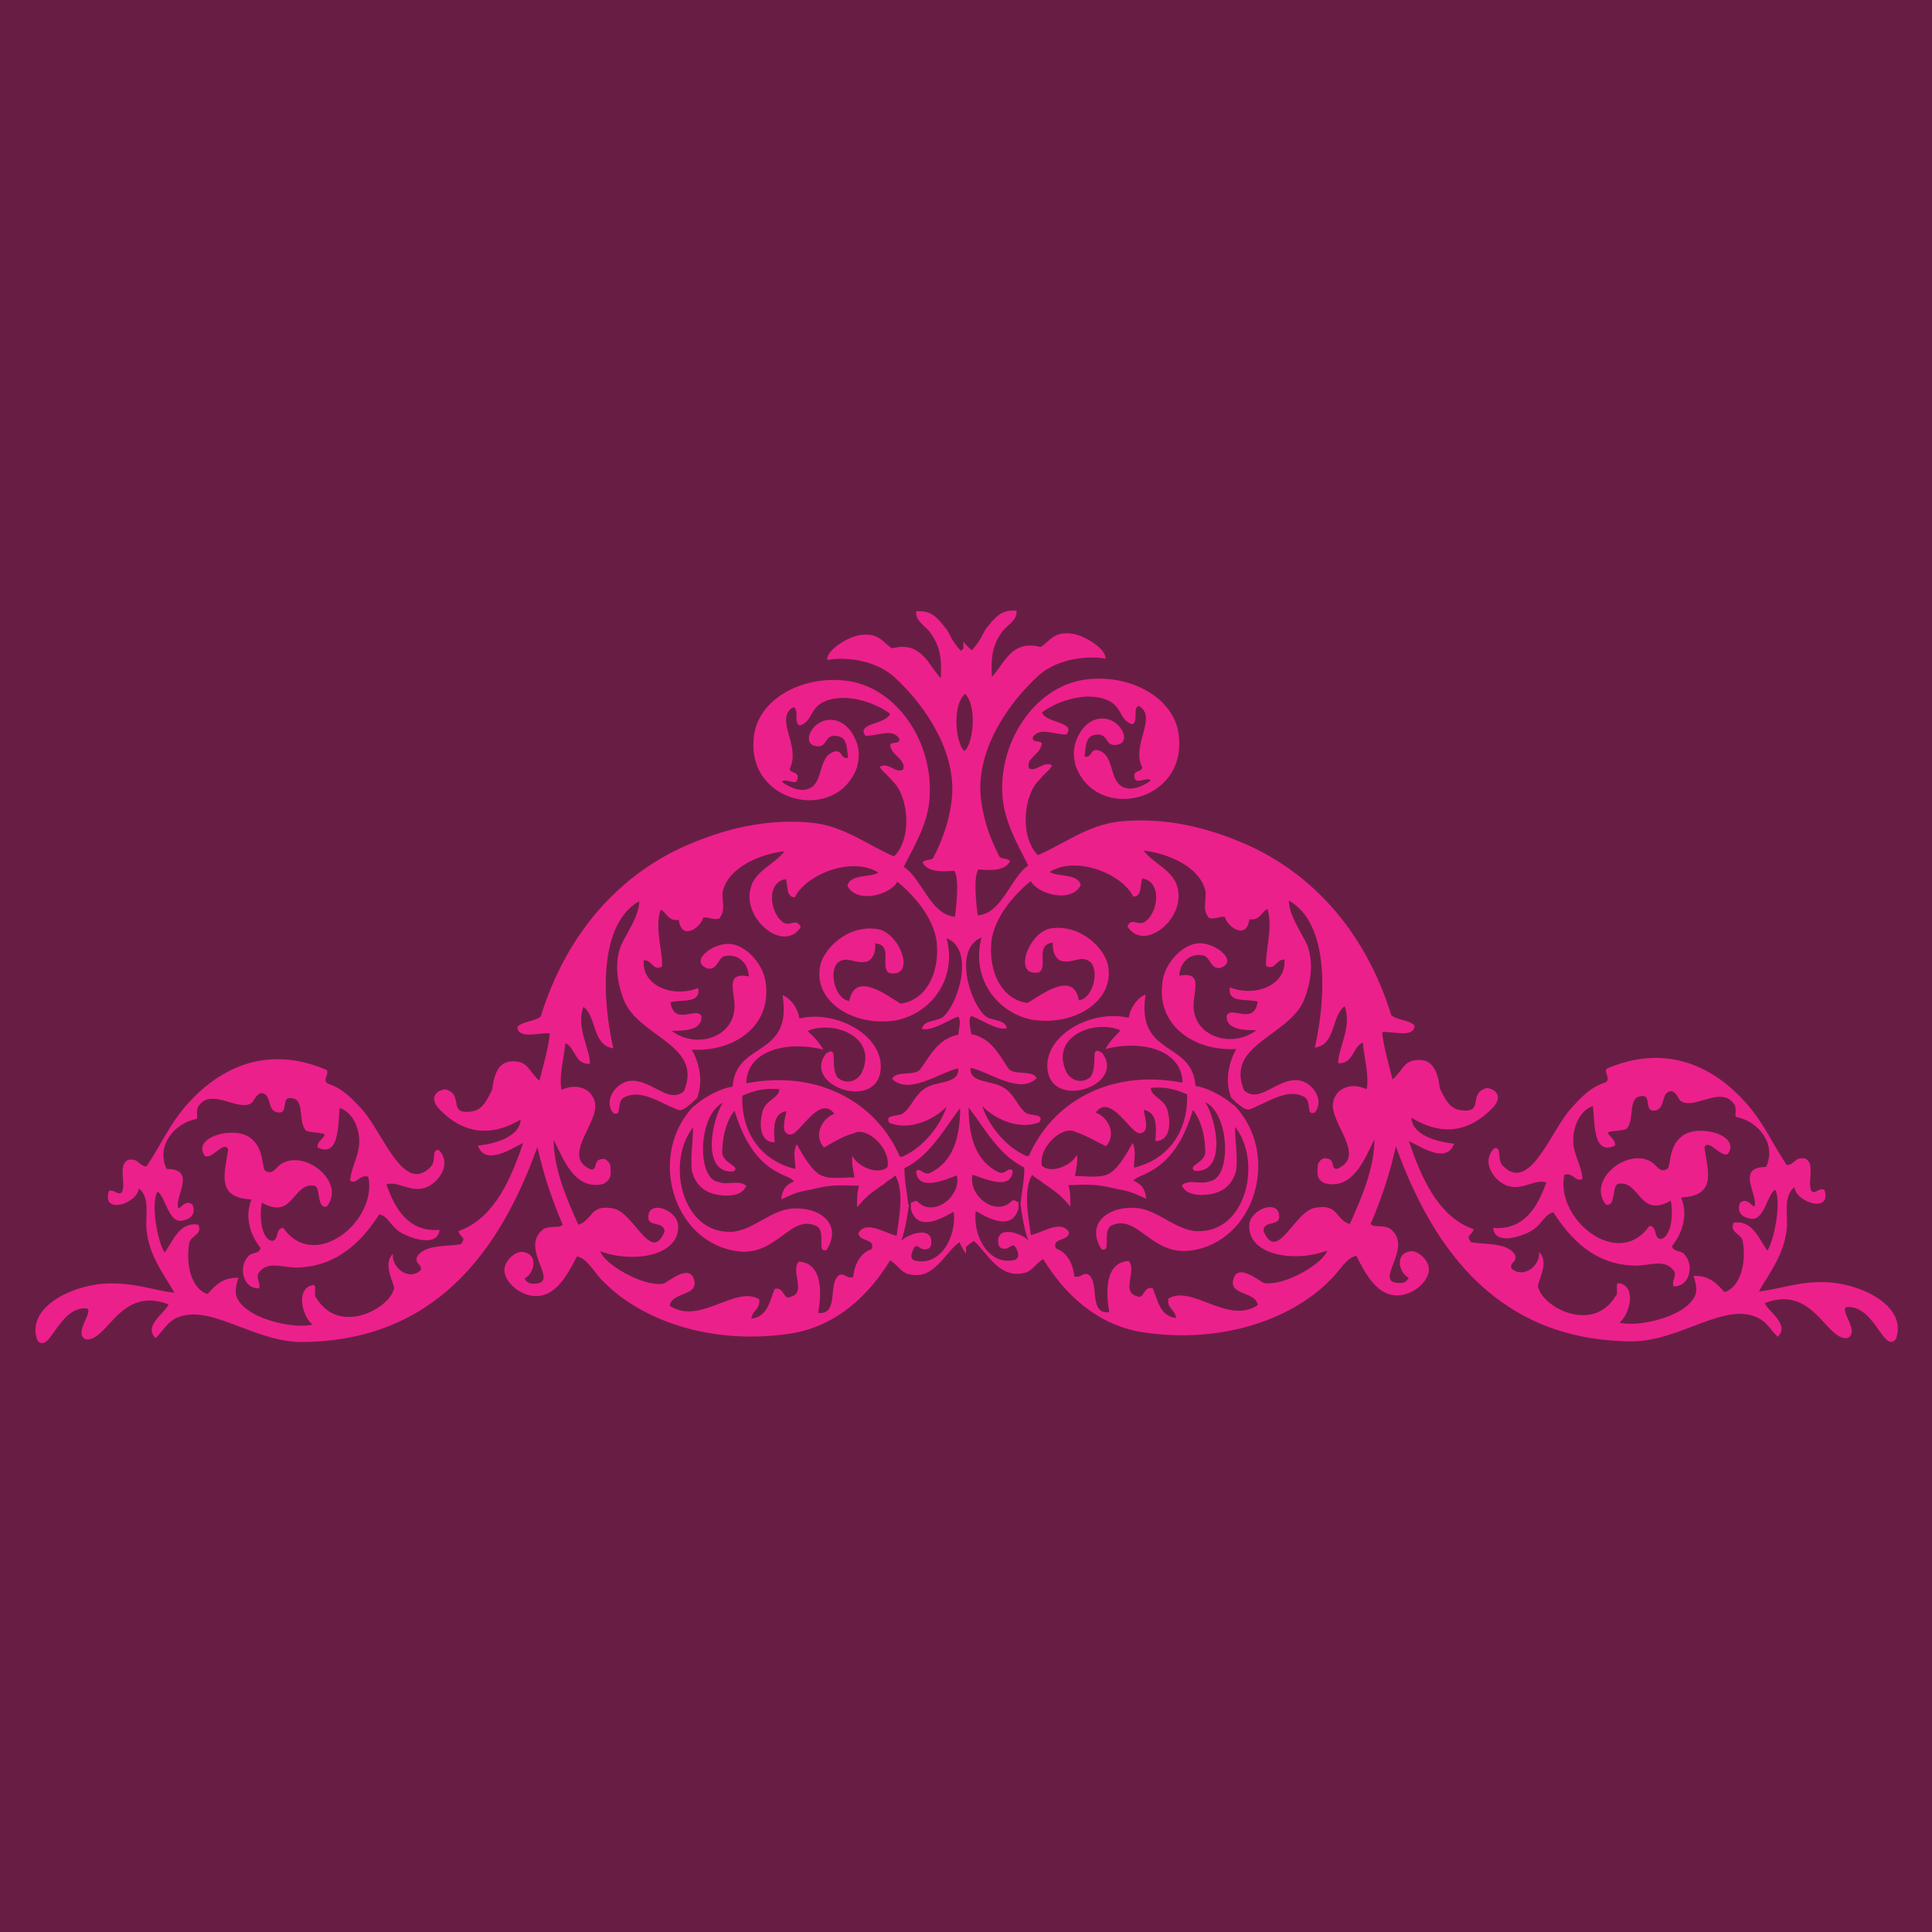 <?xml version="1.0" encoding="utf-8"?>
<!-- Generator: Adobe Illustrator 20.1.0, SVG Export Plug-In . SVG Version: 6.00 Build 0)  -->
<svg version="1.1" id="Layer_1" xmlns="http://www.w3.org/2000/svg" xmlns:xlink="http://www.w3.org/1999/xlink" x="0px" y="0px"
	 viewBox="0 0 298 298" style="enable-background:new 0 0 298 298;" xml:space="preserve">
<style type="text/css">
	.st0{fill:#681E44;}
	.st1{clip-path:url(#SVGID_2_);fill:#EC208B;}
	.st2{clip-path:url(#SVGID_4_);fill:#EC208B;}
</style>
<rect x="0" class="st0" width="298" height="298"/>
<g>
	<g>
		<g>
			<g>
				<g>
					<g>
						<defs>
							<rect id="SVGID_1_" x="1.1" y="86.3" width="147.9" height="126.3"/>
						</defs>
						<clipPath id="SVGID_2_">
							<use xlink:href="#SVGID_1_"  style="overflow:visible;"/>
						</clipPath>
						<path class="st1" d="M279,200.5c4.3-0.4,2.4,8.6,8.2,6.8c-0.7-9-11.1-11.7-19.9-8.6c1.6-3.8,3.1-7.5,3.6-12.7
							c1.2,0.4,0.5,2.4,1.6,3c0.7,0.3,2.8,0.5,3-0.4c0.1-1.2-1.7-0.4-1.8-1.4c-0.5-1.2,0.2-2.4,0-4c-0.2-1.4-2.8-1.3-3.6-2.5
							c-0.6-0.8-0.7-2.4-1.2-3.4c-2.3-5.9-8.8-13.2-17.9-12.5c-3.1,0.3-5.3,1.6-8.2,3c-0.3,1.1,0.6,0.8,0.4,1.8
							c-1.5,1.4-3.7,2.4-5.4,5c-1.6,2.3-2,5.6-4.6,6.1c-2.6,0.5-3.6-1.5-5.8-2.2c-0.3,3.5,2.5,5.9,6.6,5.9c1.6,3.8-1,7.3-4.3,7.5
							c-1.3,0-2-1-3.4-0.4c1.2,3.6,6.7,3.4,8.6,0.4c0.7-1.2,0.3-2.2,1.4-3.2c3.1,2.2,5,5.5,9.1,6.6c2.6,0.2,5.6-0.3,7.7,0
							c1.3,0.3,0.8,2.2,1.6,3c2.9-2-0.7-5.8-3.6-5.6c1.2-1.6,3.2-4.2,3-7.9c1-0.4,1.7,0.5,2.8,0.6c4.5-0.8-12.7-4.8-14.9-2.2
							c-0.6,0.6-2.1,4.1,0.6,4.3c0.4-0.6,0-2.1,0.4-2.8c3.4-2.2,5.5,5.1,9.5,1.6c0,1.9-1.6,5.2-3.6,5c-1-0.7,0-3.5-1.6-3.6
							c-1.2,0.1-0.7,2-1.4,2.8c-4.6,2.8-9-2.6-8.6-7c1,0,0.8,1.1,2.2,0.6c-0.7-2.8-0.8-6,0.4-8.4c1.7,0.6,1.2,3.6,4,3.2
							c0.1-1.6-0.8-2.4-0.2-3.8c4.1,2,3.4-3.1,5.4-4.6c1.4,0.2,0.5,2.4,1.8,2.8c2.1-1.2,3.1-4.6,6.6-3.6c0.6,1.1-0.7,1.8,0,3
							c2.3,0.5,5.7-0.4,7.7,1.4c0,1-2.1,1.1-1.4,2c0,1,1.8,0.1,2.2,0.6c1.2,0.6,1.8,2.8,1.6,4c-4.1,0.2-2.1,4.2-2.8,6.8
							c-1,0.2-1.8-0.6-2.5,0c-0.3,2.2,1.3,2.8,2.2,2.8c2.2-0.2,2-3.4,3.6-3.8c1.4,2.1-0.6,6.5-1.4,8.8c-1.7-2-2.8-4.7-6.1-5
							c0.6,2,2.4,2.9,2.4,5.4c0.1,3-1.5,6-3.8,7c-1.1-1.6-2.6-3.8-5.2-3.2c-0.7,1.4,2.1,1.7,1.2,3.4c-1.5,0-1.3-1-2.5-1
							c-2.3,0-2.9,3.5-5.4,3.6c0.3-2.3,0.1-5.3-3.2-5.2c0,0.8,0,1.7,0,2.5c-1.2,0.3-0.6-1.1-1.4-1.2c-3.3,1.6-6.3-0.5-9.7-0.2
							c0-1.5,1.1-5.4-1.8-5.2c0,2.4-2.1,3.7-4.3,2.8c1-3.2-1.7-4.1-4.6-4.3c-0.3-1.2,1.1-0.6,1-1.6c-1.3-2.1-3.8-2.9-5.4-4.8
							c-2.4-2.9-2.8-7-4.3-10.9c1.8,1.8,3.6,5.9,7.5,4c-1.9-2.4-5.6-3-6.6-6.4c1.5-0.4,1.7,1,3,1.4c3.1,1,7.1-0.5,8.6-3
							c0.4-0.6,1.7-4-0.6-4.3c0.1,2.8-2.2,4-4.3,3.8c-5-0.4-4.5-11-10-6.4c-1.1-0.8-0.5-3.3-1-4.8c0.3-0.8,3,0.4,3.6-0.6
							c0.3-1.5-1.9-1.7-2.8-2.8c-1.7-2.2-1.9-5.7-3.2-8.4c-4.7-9.4-15.4-21.2-26.5-22.5c-9.7-1.1-17.2,1.7-21.9,6.6
							c-4.2-2.8-1.9-10.2,0.6-12.9c-0.6-0.4-2-0.1-2.2-1c0.2-1.3,1.5-1.4,1.8-2.5c0-0.8-1.1-0.7-1.2-1.6c0.4-1.7,3-1.1,4-2
							c0-1.5-1.7-1.2-2-2.2c1.4-3.7,7.7-4.1,11.1-2c1.1,0.6,1.7,2.3,3.2,2c0.6-0.8-0.6-1.9-0.6-3.2c4.5,1.1-1.2,8.4,1.8,11.3
							c-0.2,1-1.5-0.3-1.8,0.6c-0.4,1.5,1.6,0.5,2,1.2c-0.6,1.2-3.6,1.8-4.8,1.4c-2.8-1-1-4.5-2.8-6.4c-1.5-0.3-1.8,0.5-3,0.6
							c-0.6-2.3,2-4.2,4.3-3.6c1,0.5-0.1,2.1,1.6,3c2.8,0.6,3.2-2.1,2.2-3.6c-2.8-4.3-10.6,0-10,5.2c0.2,1.7,0.2,2.8,2,4.6
							c7,5.5,18.2-0.6,14.9-10.2c-1.8-5.4-8.9-7.9-15.2-6.6c-5.3,1.2-8.8,5.8-11.1,10.4c-1.7,6.7-0.4,14.5,3,18.3
							c-1.2,2.2-2.4,3.8-4.2,6c-1.1,0.6-1.7,0.8-2.9,1c-0.6-1.6-0.7-5.1-0.5-6.8c2.3,0,3.3,0.3,4.7-1.2c-0.3-0.6-1.2-0.7-1.8-1.2
							c-5.4-13.7,1.7-29.8,14.5-30.4c0.1-3.5-6.4-3.5-7.5-1.2c-1.2-0.4-2.8-1-4.6-0.4c-1.9,1-2,3.7-3.2,5.4c-0.5-2.8,0.4-6.4,2-8.6
							c0.7-1,2.2-1.2,1.8-2.8c-2.6-0.7-5.2,4.1-7.3,5.8c-1.5-1.7-1.6-2.4-2.1-3.2c-1.6-2-2.4-3.1-4.8-2.9c-0.1,1.7,1.7,2.3,2.4,3.6
							c1.3,1.9,1.6,3.8,1.4,6.7c-1.9-2-3-5.8-7.5-4.6c-1.4-0.8-2-2.6-5.2-2c-1.9,0.4-5,2.4-4.8,3.8c2.5-0.5,7.2-0.1,10.2,2.5
							c4.1,3.7,9.1,10.3,9.1,17.5c-0.1,3.8-1.4,7.6-3,10.6c-0.4,0.3-1.3,0.2-1.6,0.6c0.7,1.5,2.9,1.5,4.9,1.3
							c0.8,1.3,0.3,5.4,0.1,7.1c-3.8-0.3-5.1-5.9-7.9-7.7c1.7-3.4,3.9-6.9,4-11.1c0.4-8.3-5-16.2-12.2-17.5
							c-7.1-1.2-14.2,2.6-14.9,8.4c-1.4,10.5,12.8,13.6,15.9,4.8c0.3-1.4,0.4-2.2,0-3.6c-0.5-1.5-1.6-3.2-3.4-3.6
							c-3.4-0.7-5.5,3.8-2.8,4c1.6,0.2,1.2-1.7,2.8-1.6c1.5,0.1,1.8,0.8,2,3.4c-1.2,0.2-0.8-1.2-2-1c-2.9,0.7-1.5,5.4-4.6,5.9
							c-1.1,0.2-2.5-0.4-3.6-1.2c0.5-0.7,2.2,0.7,2.4-0.4c0.3-1.3-1-0.8-1.2-1.6c1.8-3.5-2.4-7.7,0.5-9.5c1.1,0.1,0,2.6,1.1,2.8
							c1.8-0.6,1.5-2.3,3.2-3.4c3.2-1.9,8.2-0.3,10.7,1.6c-0.7,1.7-5.3,1.4-3.8,3.4c2,0,4.1-1.2,5.2,0.4c0.2,1-1.2,0.4-1.4,1
							c0.2,1.7,2.5,2.2,2,3.8c-1.1,0.7-2.4-1.3-3.6-0.4c0.5,0.8,1.1,1.1,2,2.2c2.5,2.4,3,8.9,0.2,11.6c-4-1.7-7.7-4.7-12.7-5.2
							c-7.3-0.7-13.7,1.1-19.1,3.4c-11.3,4.9-19,14.5-22.7,26.5c-1,0.8-2.8,0.7-3.6,1.6c0.1,2,3.5,0.8,5,1c-0.1,1.9-1.2,5.7-1.6,7.3
							c-1.4-1.2-1.6-2.5-3.1-2.9c-3-0.6-3.8,1.4-4.2,4.3c-1.2,2.5-1.9,3.4-4,3.4c-2.6,0-0.4-2.8-3.3-3.5c-2.2,0.5-1.8,2-1,2.9
							c4.3,4.6,8.8,4.1,12.7,1.8c-0.1,2.5-3.6,3.7-6.6,4c1.2,3.3,5.4,0.3,7-0.4c-1.8,5.2-4.3,11.6-10,13.6c0.3,1.1,1.3,0.8,0.4,2
							c-2.1,0.4-5.7,0-6.8,2c-0.3,1.2,0.8,1,0.6,2c-1.7,1.7-4.5-0.2-4.3-2.5c-1.4,1.4-0.3,3.5,0.2,5.2c-0.5,3.2-8.5,7.5-12,1.6
							c-0.5-0.2,0.1-1.8-0.4-2c-3,0.4-1.7,5-0.2,6.1c-2.9,0.8-10.9-1-11.8-4.6c-0.1-0.6,0-1.6,0.4-2.6c-2.5-0.1-3.6,1.2-4.8,2.5
							c-2.5-0.8-3.4-4.6-2.8-7.9c0.2-1.1,2.1-1.3,1.4-2.8c-2.9-0.5-3.9,2.5-5.2,4.3c-1.1-1.6-2.2-7.7-1.1-9.4
							c1.2,0.7,1.6,4.6,3.6,4.5c1-0.1,2.5-0.7,1.8-2.5c-1.1-0.8-1.6,0.4-2.2,0.6c-0.7-1.7,3-6.1-1.8-6.1c-1.7-3.5,1.2-7.1,4.6-7.7
							c0.3-0.3-0.1-0.7,0.2-1.8c1.8-3,5.4,0.1,7.7-0.4c1.2-0.3,0.8-1.2,2-1.8c1.9,0,0.8,2.9,2.8,3c1.3,0.1,0.6-1.8,1.4-2.2
							c2.9-0.4,1.4,3.5,2.8,5c0.6,0.3,1.6,0.2,2.2,0.4c1.8,0.1-0.7,1.1-0.4,2.2c3.4,1.6,3.1-3.6,3.4-6.1c1.8,0.6,2.8,2.6,3,4.6
							c0.2,2.5-1.2,4.3-1.4,6.6c1,0.7,1.4-1,2.8-0.6c1.5,6.8-8.3,14.8-13.1,7.9c-1.3,0-0.6,2-1.8,2c-1.7-0.4-1.9-4.1-1.5-5.9
							c4.9,2.8,4.7-3.2,8.1-2.6c1,0.2,0.3,3.6,1.9,3.2c2.9-3.6-2.9-8.5-6.6-6.8c-1.3,0.5-1.6,2.2-3,1.2c-0.4-1-0.2-3.5-2.2-5
							c-2.5-1.9-9.1-0.1-7,2.8c1.1,0.6,3-2.5,3.6-1c-0.5,3.5-2,7.5,3.6,7.7c-1.2,2.9,0,5.8,1.4,7.5c-0.2,1-1.6,0.6-2,1.4
							c-1.5,1.7-0.6,5,1.8,4.8c0.1-1-0.4-1.3-0.2-2.2c1.4-2.3,4.1-0.8,6.4-1c5.9-0.3,9.6-4,12.3-8.2c1.4,0.3,1.6,1.7,3.3,2.8
							c1.7,1,5.7,2.3,6-0.4c-4.8,0.4-6.9-3.3-8.2-7c1.6-0.6,3.5,1.1,5.6,0.6c1.9-0.3,4.8-3.5,2.5-5.9c-1.2-0.2-0.4,1.6-1.2,2.5
							c-4.2,4.6-7.5-5.3-10.6-8.7c-1.7-1.9-3.1-3.3-5.2-4c-1.2-0.4,0.3-1.8-0.4-2.2c-8.7-3.7-16-0.7-21.3,5.2
							c-2.9,3.2-4.2,6.5-6.4,9.7c-1.2,0-1.2-1.3-2.8-1c-1.7,0.7-0.3,3.6-1,5c-0.6,0.6-1.1-0.5-2-0.2c-1.2,3.8,4.5,1.9,4.6-0.4
							c1.8,1.4,1,4.2,1.2,6.4c0.4,4.1,2.8,7,4.3,9.7c-3-0.3-6.4-1.7-10.9-1.4c-5.4,0.4-12.1,3.9-10.2,8.8c1.9,2.1,3.2-5.2,7.5-5
							c1.4,0.3-2.2,4,0,4.8c3.3,0.3,5.2-8.3,12.7-5.4c-0.7,1.5-3.9,3.3-2,5.2c1.2-1.2,1.6-2.1,2.8-2.9c5.2-2.9,12.2,3.6,19.9,3.5
							c20.2-0.2,30.3-13.7,36.2-30.1c0.8,3.9,2.4,8.6,3.9,12c-0.5,0.6-2,0.1-3,0.7c-3.9,3,3,8.5-1.6,8.4c-0.7,0-1-0.3-1.3-0.8
							c1.6-0.8,2.2-3.8-0.3-4.1c-1.2-0.1-2.8,1.4-2.8,2.8c0,1.9,2.6,4.2,5.2,4c3.1-0.2,4.8-3.9,6-6.1c1.5,0.3,2.5,2.2,3.7,3.5
							c5.7,6.1,16.6,10.3,29.2,8.4c7.1-1.1,12.1-5.9,15.4-11.3c1.5,1,1.7,2,3.2,2.2c3.7,0.7,5.2-3.4,7.5-5c1.4,3.6,7.1,7.8,10.7,3.4
							c3.7,5.1,7.8,9.5,15.2,10.6c15,2.2,25.1-5.4,31.5-13.1c1.5,0.8,0.6,2.6,1.4,4c1.9,4,10.8,5.3,9.3-1.6c-1.3-1.4-3.9-1-4.6,0.6
							c0.2,1.3,1.6,1.4,2.5,2c-0.3,1-1.8,0.3-2.5,0.2c-0.7-2.1,0-3.6,0-6.4c-0.6-1.4-2.3-1.8-3.6-2.5c1.6-3.1,3-6.5,3.6-10.4
							c3.2,10.1,6.8,18.7,14.5,23.7c7.2,4.8,20.8,6.5,31.3,3c1.9-0.6,3.8-2,5.6-2.2c3.7-0.5,4.1,2.1,6.6,2.2c0.4-2.3-1.6-2.2-1.6-4
							c2.4-1.2,6.1-0.3,8.2,2c1.1,1.2,1,3,2.8,2.8C282.7,205.6,279.7,201.9,279,200.5 M210.4,177.4c0.2,3.8-1.3,7.7-3.2,10.2
							c-2.3-3.1-5.3,0.1-6.4,2.2c-1.8,0-3.5,0-3.6-1.6c0.6-0.5,2.4,0.2,2.4-1c-0.2-4.6-4.8-2-4,1.6c0.6,3.2,5.1,3.5,8.4,3.2
							c-1.6,4-7.8,5.3-12.2,4.6c-0.8,1.4,1.1,1.6,0.7,3.2c-2.5,0.6-4.2-1.3-6.6-1.6c-0.7,1.2,0.4,2.1,0.2,3.4c-2.8,0.2-3.4-3-6.1-2
							c0,1.3,0.8,2,0.2,3.2c-2.5-0.8-2.6-5.3-1.4-7.5c-3-1.2-3.4,2-4.8,3.2c-1.7-0.5-2.9-1.1-4-0.4c-1.9-0.8-2.4-3.2-5.4-3
							c-0.8,0,0,1.7-1,1.6c-1.8-2.9,1.3-4.2,1.8-6.1c-2.2-0.8-3.3,1.2-5.4,1.2c-0.4-3.8-0.6-9.2,1.8-10.9c1.3,1.3,2,3.1,4.6,3.2
							c0.6,0.7,0.1,2.6,1.6,2.5c1.5-1,0.1-2.6,0-4c4.3-1.4,6.3,1.2,9.1,2.5c1.9-1.4-0.6-3.3-1.4-4.3c4.9-1.6,8.1-5,9.3-10.2
							c1.9,1.3,3.3,5,2.4,7.5c-0.5,1.7-2.5,1.3-2.4,3.2c3.6,2.1,5.7-3.5,4.6-7.7c2.4,1.3,2.6,7.5,0.2,9.3c-1.3,1-2.4,0.2-3.8,1.2
							c0.6,2.5,4.1,1.2,5.4,0.2c1.7-1.3,1.4-3.5,2.4-4.8c1.8,5.4-1.3,11.4-6.4,11.3c-2.8,0-5-3.5-8.8-4c-3.5-0.5-7.1,0-8.2,3
							c-0.5,1.4-0.7,3.7,1.6,3.8c-0.1-1.2,0-2.1,0.2-3c4.3-3.2,7.5,2.6,12.9,2.8c5.6,0.1,11.1-5,11.1-10.9c0-2.3-1.1-5.3-2-7
							c-1.9-3.4-5.7-5.8-9.1-7.5c-0.2-6.7-6.7-7.3-8.6-12.2c0-1,0.6-2.2-0.4-2.5c-2,0.4-2.5,2.4-1.8,4.3c-3.9-0.3-7.5,0.7-9.3,3.4
							c-3,4.2,1.5,9.2,6.1,6.8c1.6-0.8,3.2-4.9,0-4.6c-1.1,0.2-0.5,2.1-1.2,2.8c-1.4,0.5-2.3-0.2-3.2-1c-1.3-4.9,3.9-6.4,7.9-5.9
							c-0.6,1.2-3.9,1.5-2.2,3.4c4.5-2.5,10-0.3,10.6,4.8c-10.5-2.6-19.2,4.5-23.3,11.8c-3.4-1.5-6.8-4-7.4-7.5
							c1.8,1,5.6,3.2,7.9,1.4c-3.1-2.3-4.8-6.1-10-6.4c-0.1-0.5-0.3-1.1-0.2-1.8c2.1,0.2,4.8,2.4,7,3c0.8,0.2,3,0.7,3.2-1
							c-0.3-1.1-2.1-0.4-3-1c-2.8-1.8-3.2-5.8-7.5-6.1c-0.2-0.6-0.4-2.1,0-2.8c1.7,0.6,4.2,2.4,6.1,1.4c0.1-2-2-1.6-3.2-2.5
							c-3.2-2.5-5.2-10.8-0.2-12.2c-1.9,7.4,2.9,13.1,8.8,14.1c6,0.8,11.3-2.6,10.2-8.6c-0.7-3.8-5-6.9-9.3-5.2
							c-2.8,1.1-5.1,7.2-1.2,6.8c2.4-1-0.7-3.1,0.2-4.3c1.2-0.5,1.5,1.8,2.5,1.8c1.4,0.1,2.4-1.7,3.6-1.6c3.3,0.4,3.4,7.9-1,8.6
							c0.2-6.1-4.8-0.4-7.9-0.6c-3.1-0.3-4.8-4.9-4.8-7.2c0-3.5,2.8-9.4,5.4-10.4c0.8,1.1,5,2.4,6.1,0.4c0.2-1.9-3-1-3.2-2.5
							c3-1.7,8.3-1.7,11.3-0.2c1.8,0.8,2.8,3.1,4.6,2.5c0.4-1-1.2-1.8,0-2c2,1.3,3.3,5.7,0.6,7.2c-1,0.2-1.8-0.7-2.4,0
							c0,1.8,2.4,2.1,3.4,2c2.6-0.3,4.6-4.6,4-7.9c-0.7-2.1-3.2-2.5-3.8-4.8c3.1,0,3.7,2.5,6.1,3.2c1.5,1.7,0.7,5.6,2.5,7
							c0.6,0,1.2,0,1.8,0c0.5,0.7,0,2.5,1.2,2.8c1.8-0.2,1.4-2.9,3.8-1.8c0.4-0.6-0.1-2,1-2c2.1,3.2-1.1,7.2-2,9.1
							c0.5,0.8,2.2-0.6,2.2,0.4c-0.1,2.6-4.6,1-5.4,3c0.6,1.9,3.1,1.2,4.8,1c-0.7,2.3-5.8,1.2-5.4,3.8c0.2,1.6,2.6,1.5,4.8,1.2
							c-2.1,3.2-9.4,1.4-9.7-2.2c-0.1-1.3,1-1.9,0.6-3.6c-1.5-2.8-3.5,0.2-4.1,1.8c-1.8-3.9,2.1-7.7,6.1-5.9
							c0.6,1.2,0.1,2.5,1.4,2.8c2.9,0.3,0.6-4.6-1.8-5.2c-1.3-0.3-2,0.2-3.9,0c-8.9,4.8-1.5,17.4,7.9,15.7c-0.7,1.9-1.8,3.5-1.4,6.6
							c1.3,1.6,3,3.1,5.4,3c1.5-0.1,2.6-1.6,4-1c0.1,0.6-0.3,1.9,0.2,2.2c1.7,0.3,1.3-1.6,1.4-3c-1.3-3.5-5.4-1.8-8.6-1.8
							c-2.8-3.6,3.4-6.8,4.8-8.2c2.8-2.8,3.6-7.7,3.8-12.5c1.1,0.5,1.3,1.9,1.4,3c0.5,4.7-2,8.2-1.6,10.4c3-1.1,2.2-6.5,4.6-7.9
							c0.6,2.5,0.8,5.5,0,7.7c-0.6,1.7-2.4,2.2-2.2,3.8c2.6,0.3,2.6-2,4.6-2.5c0.4,1.8,1.5,4.2,1,6.4c-1.3-0.3-1.5-1.1-3-0.6
							c-5.9,1.4,5.4,12.8-1.2,13.8c-0.7-0.8-0.2-3-2.2-2.5c-2,1.8,1,4.2,3,4C208.6,182.9,209.5,179,210.4,177.4z M183.2,169.2
							c0.1,5.1-3.4,8.5-7.7,10c0.1-0.7,0.3-1.3,0.2-2.2c-0.4-0.7-1.9-1.9-2.8-1c-0.3,1.1,1,0.5,0.6,1.6c-1,1.6-2,4.1-4.8,3.2
							c-0.6-0.3,0.6-1.9-0.4-2c-1.6,0.8-4.3,1.9-6.4,1c0.1-3.4,4.2-2.8,5.6-4.8c1,0,1.4,0.4,2.2,0.4c0.4,0.4,0,1.8,0.7,2
							c1,0.1,1.2-0.6,1.4-1.2c0.6-2.1-1.6-3.4-2-4.8c2.9-1.5,4.2,2.1,6.8,2.5c0.8-0.2,0.1-1.9,1.2-1.8c1.4,1.1-0.1,2.9,0.2,3.8
							c1.7-0.1,2.2-1.9,2.2-3c0-2-2-3-2.5-4.3C179.7,168.2,181.8,168.9,183.2,169.2z M159.2,180.4c-0.4,2.5-1.8,7-1,10.9
							c-1.7-1.3-6.5-0.6-4.6,2c1.9,0.4,1.7-1.7,3.4-1c1.3,3.3-2.4,3.6-4.2,2.2c-1.9-1.4-3-5.3-3-7.2c1.8,1,6.5,3.8,6.8-1
							c-3.9,1.3-7.1-1.7-6.8-5.2c1.4,1.6,4.5,3.6,6.8,1.6c0.4-0.8,0.1-2.6,0.2-3.8C157.8,179.4,158.9,179.5,159.2,180.4z
							 M156.2,178.8c-0.4,0.6-0.8,1.3-1,2.2c-4.7,0.4-5.7-5.9-5.4-10.4c1.6,1.2,1.4,3.2,2.5,4.6
							C153.5,176.6,155.5,177.2,156.2,178.8z M149,106.9c2,1.6,1.8,8.3,0,9.1C147.5,115.5,146.6,108.7,149,106.9z M147.8,156.8
							c0.5,0.6,0.1,1.9,0,2.8c-3.1,0.6-4.3,3.2-5.9,5.4c-1,1-3.7,0.1-4.3,1.4c2.6,2.6,7.3-1,10.2-1.6c0.2,2.4-3.2,1.9-5,3
							c-1.7,1-2.2,3-3.6,4c-0.7,0.4-2.9,0.1-2,1.4c3.3,1.3,7.1-0.7,8.8-2.5c-1,3-3.6,6.3-6.8,7.7c-0.1,0-0.3,0-0.4,0
							c-3.5-8.1-12.3-13.5-23.7-11.3c0.1-5.2,6.5-6.6,11.9-5.2c-1.2-2-2-2.3-2.4-2.9c4.1-1.7,10.9,1,8.3,6.5c-1,1.7-2.9,1.6-3.8,0.6
							c-1.1-2,0.3-4.9-1.7-3.6c-3.7,4.9,7.5,8.8,8.4,2.8c0.8-5.5-6.8-9.6-12.5-8.2c-0.2-1.5-1.3-3.1-2.6-3.6c1.6,9.7-7.2,7-7.7,14.1
							c-2,0.3-4.7,1.8-6,3.1c0.1-0.1,0.1-0.2,0.2-0.3c-7.5,7.5-3.5,21.3,6.6,22.6c6.1,0.8,8.2-6,12.3-3.8c1.3,1.1-0.2,4.1,1.4,3.6
							c2.4-3.8-0.7-6.6-5.2-6.4c-3.4,0.2-6.3,3.5-9.5,3.6c-7.7,0.3-10.1-10.8-5.9-16.1c0,2.2-0.4,4.1-0.2,6.6c0.3,1.4,1.2,3,3.2,3.6
							c1.6,0.5,4.6,0.6,5.2-1.2c-1.2-1-2.8,0-4.3-0.6c-3.4-0.5-3.1-10.4,0.7-12.2c-1.7,2.6-3.4,10.9,1.6,10.6
							c1.3-0.8-1.6-1.2-1.7-2.9c0-2.6,0.7-5,1.9-6.5c1.3,4.3,3.3,7.9,7,9.7c0.7,0.4,1.6,0.6,2.2,1.2c-1.1,0.5-1.8,1-2,2.8
							c1.4-0.6,2.1-1.1,4.5-1.5c3.3-0.8,4.1-0.7,7.5-0.6c-0.3,1.1-0.3,1.5-0.3,3.3c1.2-1.4,1.9-2.1,4.2-3.6c0.6-0.6,0.7-0.4,1.7-1.3
							c1.4,2.5,0.6,6.3,0.2,9.3c-1.7-0.3-4.7-2.5-5.9-0.4c0.1,1.4,2.8,0.8,2,2.5c-1.4,0.4-2.6,2-2.8,4.3c-1.1,0.2-1.1-0.5-2-0.4
							c-2.1,1,0,6.3-3.4,5.9c0.5-2.8,0.8-7.7-3-7.9c-1.3,1.4,1.2,4.8-1.2,5.4c-1.2,0.7-1-1.6-2.5-1.2c-0.8,1.9-1.1,4.3-3.6,4.6
							c0.1-1.3,1.4-1.4,1.2-3c-3.7-2.2-9.2,4.1-13.8,1c0.3-2.1,4.3-1.5,3.8-3.8c-0.6-3-4.2,0.3-4.8,0.4c-3.2,0.5-9.2-3.1-9.7-5
							c5.1,1.9,12.3,0.7,12-4c-0.2-2.5-4.7-4-4.6-1.2c0,1.5,2.5,0.5,2.5,2.2c-2.1,5-4.7-3-7.9-3.6c-3.7-0.7-3.1,1.8-5.4,2.5
							c-1.7-3.8-3.8-8.5-3.8-13.1c1.6,3.3,3.4,7.9,7.7,6.8c1.2-0.7,1.2-1.4,1-3c-0.4-0.6-0.7-1-1.4-0.8c-1.2,0.2-0.5,1.6-1.5,1.6
							c-4.7-1.9,1-7,0.6-10.1c-0.2-1.9-2.3-3.5-5.2-2.2c-0.4-2.2,0.4-4.9,0.6-7.2c1.6,0.7,1.4,3.3,3.8,3.2c0-2.4-2.2-5.6-1-8.8
							c2.1,1.6,1.3,5.9,4.6,6.4c-1.8-7.9-2.2-19.2,4-22.7c0,2.2-1.8,4.7-2.8,6.8c-1.2,3-0.4,6.3,0.4,8.4c2.3,5.8,12.3,6.9,9.3,14.1
							c-2.3,2-4.7-1.5-7.9-1.6c-2.3-0.1-4.7,2.9-3,5c1.5,0.6,0.3-1.9,1.8-2.5c2.5-1.2,5.2,0.8,8.2,2c0.8,0.3,2.1-1.1,2.9-1.8
							c1.1-2.8,0.2-5.8-0.8-7.5c6.5,0.4,12.7-3.7,11.3-10.9c-0.5-2.4-2.9-5.2-5.4-5.4c-2.8-0.2-6.4,2.8-3.4,3.8
							c1.5,0.2,1.5-1.6,2.5-1.9c2.1-0.5,3.7,1,3.8,3.1c-3.7-0.7-2.2,2.2-2.2,4.6c0,4.8-5.9,6.7-9.7,3.8c1.7,0,4.7,0,4.6-2.2
							c-0.6-1.7-4.2,1.6-4.8-2.2c1.7-0.5,4.7,0.3,4.3-2.2c-4.1,1.6-8.8-0.5-8.4-4.3c1.3,0,1.4,1.7,2.8,1c0.2-2.2-1.2-5.9-0.2-8.8
							c1,0.5,1.1,1.8,2.8,1.6c0.4,3.2,3.3,1.3,3.8-0.4c1,0,1.4,0.4,2.4,0.2c1.2-1.3,0.3-2.9,0.6-4.3c1-3.8,6-5.7,9.5-6.1
							c-1.5,2-4.5,3-5.2,5.6c-1.4,4.8,5.1,10.2,7.7,6.1c-0.6-1.4-1.5-0.2-2.5-0.6c-2.2-1.2-3-6.3,0.2-6.8c0.4,1,0,2.8,1.4,2.8
							c1.7-3.5,8.8-6.4,12.9-3.8c-1.4,0.8-4.3,0.2-4.8,2c1.4,2.9,6.7,1.4,7.7-0.6c2,1.6,5.7,5.3,6.1,9.5c0.4,4.7-1.7,8.8-5.6,9.3
							c-1.9-1.1-7-5.2-7.9-0.4c-2.2-0.3-3.2-4.5-1.8-5.9c1.5-1.2,2.6,0.3,4.6-0.2c0.8-0.4,1.3-1.3,1.2-2.8c2.9,0.3,0.6,3.8,2.2,4.6
							c4.2,0.7,1.6-6.3-1.9-6.8c-4.6-0.7-8.3,3.1-8.8,5.7c-1.1,5.5,5.2,9.4,11.6,8.4c5.4-1,9.6-6.3,7.9-12.7
							c4.5,1.8,1.7,10.4-0.6,12.2c-1,0.7-2.9,0.4-3.2,1.8C143.8,159.1,146.3,157.3,147.8,156.8z M147.6,181.3c0.7,3.3-3.7,6.6-6.1,4
							c-0.5-0.2-0.6,0.2-1,0.2c0,0.2,0,0.5,0,1c1,3.5,4.5,1.6,6.6,0.4c0.5,4-2.2,8.6-6.1,7.5c-0.8-0.4-0.3-1.3,0-2
							c0.7-0.7,0.8,0.7,2.2,0.2c0.2-0.1,0.4-0.4,0.4-0.6c0.5-3-3.4-1.8-4.6-0.6c0.6-1.4,1.1-4.7,1.2-5.6c0,0,0,0-0.1,0
							c-0.2-1.9-0.6-3.6-0.6-5.6c4-2,6-5.9,8.6-9.3c0,4.9-1.3,8.4-4.6,10c-1.1,0.5-1.6-1-2.2-0.2
							C141.6,183.9,145.9,181.9,147.6,181.3z M131.7,174.8c1.9-1.1,5.7,2.2,5.2,5.2c-1.5,1.4-4.8-0.2-5.4-1.7
							c-0.2,0.7,0.1,2.3,0.3,3.3c-2,0-4.1,0.4-5.5-0.5c-1.5-1.1-2.6-3.2-3.4-4.6c-0.6,1-0.3,2.1-0.2,3.8c-5.2-1.2-8.4-5.5-8.2-11.3
							c1.9-0.8,3.3-1.2,5.7-1c0,1.3-1.9,1.6-2.5,3.2c-0.6,1.8-0.7,5,1.8,5c-0.2-2.1-0.3-4.5,1.8-4.8c-0.4,1.8-0.8,3.5,0.6,3.6
							c1.4,0.1,4.5-6.3,6.8-3.2c-1.9,0.7-3.3,3.3-1.6,5.2C128.5,176.2,130.1,175.2,131.7,174.8z"/>
					</g>
				</g>
			</g>
		</g>
	</g>
	<g>
		<g>
			<g>
				<g>
					<g>
						<defs>
							<rect id="SVGID_3_" x="148.6" y="86.3" width="147.9" height="126.3"/>
						</defs>
						<clipPath id="SVGID_4_">
							<use xlink:href="#SVGID_3_"  style="overflow:visible;"/>
						</clipPath>
						<path class="st2" d="M18.8,200.5c-4.3-0.4-2.4,8.6-8.2,6.8c0.7-9,11.1-11.7,19.9-8.6c-1.6-3.8-3.1-7.5-3.6-12.7
							c-1.2,0.4-0.5,2.4-1.6,3c-0.7,0.3-2.8,0.5-3-0.4c-0.1-1.2,1.7-0.4,1.8-1.4c0.5-1.2-0.2-2.4,0-4c0.2-1.4,2.8-1.3,3.6-2.5
							c0.6-0.8,0.7-2.4,1.2-3.4c2.4-5.9,8.8-13.2,17.9-12.5c3.1,0.2,5.3,1.6,8.2,3c0.3,1.1-0.6,0.8-0.4,1.8c1.5,1.4,3.7,2.4,5.4,5
							c1.6,2.3,2,5.6,4.6,6.1c2.6,0.5,3.6-1.5,5.9-2.2c0.3,3.5-2.5,5.9-6.6,5.9c-1.6,3.8,1,7.3,4.3,7.5c1.3,0,2-1,3.4-0.4
							c-1.2,3.6-6.7,3.4-8.6,0.4c-0.7-1.2-0.3-2.2-1.4-3.2c-3.1,2.2-5,5.5-9.1,6.6c-2.6,0.2-5.6-0.3-7.7,0c-1.3,0.3-0.8,2.2-1.6,3
							c-2.9-2,0.7-5.8,3.6-5.6c-1.2-1.6-3.2-4.2-3-7.9c-1-0.4-1.7,0.5-2.8,0.6c-4.5-0.8,3.8-2.8,4.5-2.8c3-0.8,8.3-2,10.5,0.4
							c0.6,0.6,2.1,4.1-0.6,4.3c-0.4-0.6,0-2.1-0.4-2.8c-3.4-2.2-5.5,5.1-9.5,1.6c0,1.9,1.6,5.2,3.6,5c1-0.7,0-3.5,1.6-3.6
							c1.2,0.1,0.7,2,1.4,2.8c4.6,2.8,9-2.6,8.6-7c-1,0-0.8,1.1-2.2,0.6c0.7-2.8,0.8-6-0.4-8.4c-1.7,0.6-1.2,3.6-4,3.2
							c-0.1-1.6,0.8-2.4,0.2-3.8c-4.1,2-3.4-3.1-5.4-4.6c-1.4,0.2-0.5,2.4-1.8,2.8c-2.1-1.2-3.1-4.6-6.6-3.6c-0.6,1.1,0.7,1.8,0,3
							c-2.3,0.5-5.7-0.4-7.7,1.4c0,1,2.1,1.1,1.4,2c0,1-1.8,0.1-2.2,0.6c-1.2,0.6-1.8,2.8-1.6,4c4.1,0.2,2.1,4.2,2.8,6.8
							c1,0.2,1.8-0.6,2.5,0c0.3,2.2-1.3,2.8-2.2,2.8c-2.2-0.2-2-3.4-3.6-3.8c-1.4,2.1,0.6,6.5,1.4,8.8c1.7-2,2.8-4.7,6.1-5
							c-0.6,2-2.4,2.9-2.4,5.4c-0.1,3,1.5,6,3.8,7c1.1-1.6,2.6-3.8,5.2-3.2c0.7,1.4-2.1,1.7-1.2,3.4c1.5,0,1.3-1,2.5-1
							c2.3,0,2.9,3.5,5.4,3.6c-0.3-2.3-0.1-5.3,3.2-5.2c0,0.8,0,1.7,0,2.5c1.2,0.3,0.6-1.1,1.4-1.2c3.3,1.6,6.3-0.5,9.7-0.2
							c0-1.5-1.1-5.4,1.8-5.2c0,2.4,2.1,3.7,4.3,2.8c-1-3.2,1.7-4.1,4.6-4.3c0.3-1.2-1.1-0.6-1-1.6c1.3-2.1,3.8-2.9,5.4-4.8
							c2.4-2.9,2.8-7,4.3-10.9c-1.8,1.8-3.5,5.9-7.5,4c1.9-2.4,5.6-3,6.6-6.4c-1.5-0.4-1.7,1-3,1.4c-3.1,1-7.1-0.5-8.6-3
							c-0.4-0.6-1.7-4,0.6-4.3c-0.1,2.8,2.2,4,4.3,3.8c5-0.4,4.5-11,10-6.4c1.1-0.8,0.5-3.3,1-4.8c-0.3-0.8-3,0.4-3.6-0.6
							c-0.3-1.5,1.9-1.7,2.8-2.8c1.7-2.2,1.9-5.7,3.2-8.4c4.7-9.4,15.4-21.2,26.5-22.5c9.7-1.1,17.2,1.7,21.9,6.6
							c4.2-2.8,1.9-10.2-0.6-12.9c0.6-0.4,2-0.1,2.2-1c-0.2-1.3-1.5-1.4-1.8-2.5c0-0.8,1.2-0.7,1.2-1.6c-0.4-1.7-3-1.1-4-2
							c0-1.5,1.7-1.2,2-2.2c-1.4-3.7-7.7-4.1-11.1-2c-1.1,0.6-1.7,2.3-3.2,2c-0.6-0.8,0.7-1.9,0.7-3.2c-4.5,1.1,1.2,8.4-1.8,11.3
							c0.2,1,1.5-0.3,1.8,0.6c0.4,1.5-1.6,0.5-2,1.2c0.6,1.2,3.6,1.8,4.8,1.4c2.8-1,1-4.5,2.8-6.4c1.5-0.3,1.8,0.5,3,0.6
							c0.6-2.3-2-4.2-4.3-3.6c-1,0.5,0.2,2.1-1.6,3c-2.8,0.6-3.2-2.1-2.2-3.6c2.8-4.3,10.6,0,10,5.2c-0.2,1.6-0.2,2.8-2,4.6
							c-7,5.5-18.2-0.6-14.9-10.2c1.8-5.4,8.9-7.9,15.2-6.6c5.3,1.2,8.8,5.8,11.1,10.4c1.7,6.7,0.3,14.5-3,18.3
							c1.2,2.2,2.4,3.8,4.2,6c1.1,0.6,1.7,0.8,2.9,1c0.6-1.6,0.7-5.1,0.5-6.8c-2.3,0-3.3,0.3-4.7-1.2c0.3-0.6,1.2-0.7,1.8-1.2
							c5.4-13.7-1.7-29.8-14.5-30.3c-0.1-3.5,6.4-3.5,7.5-1.2c1.2-0.4,2.8-1,4.6-0.4c1.9,1,2,3.7,3.2,5.4c0.5-2.8-0.4-6.4-2-8.6
							c-0.7-1-2.2-1.2-1.8-2.8c2.6-0.7,5.2,4.1,7.3,5.8c1.5-1.7,1.6-2.4,2.1-3.2c1.6-2,2.4-3.1,4.8-2.9c0.1,1.7-1.7,2.3-2.4,3.5
							c-1.3,1.9-1.6,3.8-1.4,6.7c1.9-2,3-5.8,7.5-4.6c1.4-0.8,2-2.6,5.2-2c1.9,0.4,5,2.4,4.8,3.8c-2.5-0.5-7.2-0.1-10.2,2.5
							c-4.1,3.7-9.1,10.3-9.1,17.5c0.1,3.8,1.4,7.6,3,10.6c0.4,0.3,1.3,0.2,1.6,0.6c-0.7,1.5-2.9,1.5-4.9,1.3
							c-0.8,1.3-0.3,5.4-0.1,7.1c3.8-0.3,5.1-5.9,7.8-7.7c-1.7-3.4-3.8-6.9-4-11.1c-0.4-8.2,5-16.2,12.3-17.5
							c7.1-1.2,14.2,2.6,14.9,8.4c1.4,10.5-12.7,13.6-15.9,4.8c-0.3-1.4-0.4-2.2,0-3.6c0.5-1.5,1.6-3.2,3.4-3.6
							c3.4-0.7,5.6,3.8,2.8,4c-1.6,0.2-1.2-1.7-2.8-1.6c-1.5,0.1-1.8,0.8-2,3.4c1.2,0.2,0.8-1.2,2-1c2.9,0.7,1.5,5.4,4.6,5.9
							c1.1,0.2,2.5-0.4,3.6-1.2c-0.5-0.7-2.2,0.7-2.5-0.4c-0.3-1.3,1-0.8,1.2-1.6c-1.8-3.5,2.4-7.7-0.5-9.5c-1.1,0.1,0,2.6-1.1,2.8
							c-1.8-0.6-1.5-2.3-3.2-3.4c-3.2-1.9-8.2-0.3-10.7,1.6c0.7,1.7,5.3,1.4,3.8,3.4c-2,0-4.1-1.2-5.2,0.4c-0.1,1,1.2,0.4,1.4,1
							c-0.2,1.7-2.5,2.2-2,3.8c1.1,0.7,2.4-1.3,3.6-0.4c-0.5,0.8-1.1,1.1-2,2.2c-2.5,2.4-3,8.9-0.2,11.6c4-1.7,7.7-4.7,12.7-5.2
							c7.3-0.7,13.7,1.1,19.1,3.4c11.3,4.9,19,14.5,22.7,26.5c1,0.8,2.8,0.7,3.6,1.6c-0.1,2-3.5,0.8-5,1c0.1,1.9,1.2,5.7,1.6,7.3
							c1.4-1.2,1.6-2.5,3.1-2.9c3-0.6,3.8,1.4,4.2,4.3c1.2,2.5,1.9,3.4,4,3.4c2.6,0,0.4-2.8,3.3-3.5c2.2,0.5,1.8,2,1,2.9
							c-4.3,4.6-8.8,4.1-12.7,1.7c0.1,2.5,3.5,3.7,6.6,4c-1.2,3.3-5.4,0.3-7-0.4c1.8,5.2,4.3,11.6,10,13.6c-0.3,1.1-1.3,0.8-0.4,2
							c2.1,0.4,5.7,0,6.8,2c0.3,1.2-0.8,1-0.6,2c1.7,1.7,4.5-0.2,4.3-2.5c1.4,1.4,0.3,3.5-0.2,5.2c0.5,3.3,8.5,7.5,12,1.6
							c0.5-0.2-0.1-1.8,0.4-2c3,0.4,1.7,5,0.2,6.1c2.9,0.8,10.9-1,11.8-4.6c0.1-0.6,0-1.6-0.4-2.6c2.5-0.1,3.6,1.2,4.8,2.5
							c2.5-0.8,3.4-4.6,2.8-7.9c-0.2-1.1-2.1-1.3-1.4-2.8c2.9-0.5,3.9,2.5,5.2,4.3c1.1-1.6,2.2-7.7,1.2-9.4
							c-1.2,0.7-1.6,4.6-3.6,4.5c-1-0.1-2.5-0.7-1.8-2.5c1.1-0.8,1.6,0.4,2.2,0.6c0.7-1.7-3-6.1,1.8-6.1c1.7-3.5-1.2-7.1-4.6-7.7
							c-0.3-0.3,0.1-0.7-0.2-1.8c-1.8-3-5.4,0.1-7.7-0.4c-1.3-0.3-0.8-1.2-2-1.8c-1.9,0-0.8,2.9-2.8,3c-1.3,0.1-0.6-1.8-1.4-2.2
							c-2.9-0.4-1.4,3.5-2.8,5c-0.6,0.3-1.6,0.3-2.2,0.4c-1.8,0.1,0.7,1.1,0.4,2.2c-3.4,1.6-3.1-3.5-3.4-6.1c-1.8,0.6-2.8,2.6-3,4.6
							c-0.3,2.5,1.2,4.3,1.4,6.6c-1,0.7-1.4-1-2.8-0.6c-1.5,6.8,8.3,14.8,13.1,7.9c1.3,0,0.6,2,1.8,2c1.7-0.4,1.9-4.1,1.5-5.9
							c-4.9,2.8-4.7-3.2-8.1-2.6c-1,0.2-0.3,3.6-1.9,3.2c-2.9-3.6,2.9-8.5,6.6-6.8c1.3,0.5,1.6,2.2,3,1.2c0.4-1,0.2-3.5,2.2-5
							c2.5-1.9,9.1-0.1,7,2.8c-1.1,0.6-3-2.5-3.6-1c0.5,3.5,2,7.5-3.6,7.7c1.2,2.9,0,5.8-1.4,7.5c0.2,1,1.6,0.6,2,1.4
							c1.5,1.7,0.6,5-1.8,4.8c-0.2-1,0.4-1.3,0.2-2.2c-1.4-2.3-4.1-0.8-6.4-1c-5.9-0.2-9.6-4-12.3-8.2c-1.4,0.3-1.6,1.7-3.3,2.8
							c-1.7,1-5.7,2.3-6-0.4c4.8,0.4,6.9-3.3,8.2-7c-1.6-0.6-3.5,1.1-5.6,0.6c-1.9-0.3-4.8-3.5-2.4-5.9c1.2-0.2,0.4,1.6,1.2,2.6
							c4.2,4.6,7.5-5.3,10.6-8.7c1.7-1.9,3.1-3.3,5.2-4c1.2-0.4-0.3-1.8,0.4-2.2c8.7-3.7,16-0.7,21.3,5.2c2.9,3.2,4.2,6.5,6.4,9.7
							c1.2,0,1.2-1.3,2.8-1c1.7,0.7,0.3,3.6,1,5c0.6,0.6,1-0.5,2-0.2c1.2,3.8-4.5,1.9-4.6-0.4c-1.8,1.4-1,4.2-1.2,6.4
							c-0.4,4.1-2.8,7-4.3,9.7c3.1-0.3,6.4-1.7,10.9-1.4c5.4,0.4,12.1,3.9,10.2,8.8c-1.9,2.1-3.2-5.2-7.5-5c-1.4,0.3,2.2,4,0,4.8
							c-3.3,0.3-5.2-8.3-12.7-5.4c0.7,1.5,3.9,3.3,2,5.2c-1.2-1.2-1.6-2.1-2.8-2.8c-5.2-2.9-12.2,3.6-19.9,3.5
							c-20.1-0.2-30.3-13.7-36.2-30.1c-0.8,3.9-2.4,8.6-3.9,12c0.5,0.6,2,0.1,3,0.7c3.9,3-3,8.5,1.6,8.4c0.7,0,1-0.3,1.3-0.8
							c-1.6-0.8-2.2-3.8,0.3-4.1c1.2-0.1,2.8,1.4,2.8,2.8c0,1.9-2.6,4.2-5.2,4c-3.1-0.2-4.8-3.8-6-6.1c-1.5,0.3-2.5,2.2-3.7,3.4
							c-5.7,6.1-16.6,10.3-29.2,8.4c-7.1-1.1-12.1-5.9-15.4-11.3c-1.5,1-1.7,2-3.2,2.2c-3.7,0.7-5.5-3.3-7.5-5
							c-3,2-7.1,7.8-10.6,3.4c-3.7,5.1-7.8,9.5-15.2,10.6c-15,2.2-25.1-5.4-31.5-13.1c-1.5,0.8-0.6,2.5-1.4,4
							c-1.9,4-10.8,5.3-9.3-1.6c1.3-1.4,3.9-1,4.6,0.6c-0.2,1.3-1.6,1.4-2.5,2c0.3,1,1.8,0.2,2.5,0.2c0.7-2.1,0-3.6,0-6.4
							c0.6-1.4,2.3-1.8,3.6-2.5c-1.6-3.1-3-6.5-3.6-10.4c-3.2,10.1-6.8,18.7-14.5,23.7c-7.2,4.8-20.8,6.5-31.3,3
							c-1.9-0.6-3.8-2-5.6-2.2c-3.7-0.5-4.1,2.1-6.6,2.2c-0.4-2.3,1.6-2.2,1.6-4c-2.4-1.2-6.1-0.3-8.2,2c-1.1,1.2-1,3-2.8,2.8
							C15.1,205.6,18.1,201.9,18.8,200.5 M87.2,177.4c-0.2,3.8,1.3,7.7,3.2,10.2c2.3-3.1,5.3,0.1,6.4,2.2c1.8,0,3.5,0,3.6-1.6
							c-0.6-0.5-2.4,0.2-2.4-1c0.2-4.6,4.8-2,4,1.6c-0.6,3.2-5.1,3.5-8.4,3.2c1.6,4,7.8,5.3,12.2,4.6c0.8,1.4-1.1,1.6-0.6,3.2
							c2.5,0.6,4.2-1.3,6.6-1.6c0.7,1.2-0.4,2.1-0.2,3.4c2.8,0.2,3.4-3,6.1-2c0,1.3-0.8,2-0.2,3.2c2.5-0.8,2.6-5.3,1.4-7.5
							c3-1.2,3.4,2,4.8,3.2c1.7-0.5,2.9-1.1,4-0.4c1.9-0.8,2.4-3.2,5.4-3c0.8,0,0,1.7,1,1.6c1.8-2.9-1.3-4.2-1.8-6.1
							c2.2-0.8,3.3,1.2,5.4,1.2c0.4-3.8,0.6-9.2-1.8-10.9c-1.3,1.3-2,3.1-4.6,3.2c-0.5,0.7-0.1,2.6-1.6,2.5c-1.5-1-0.1-2.6,0-4
							c-4.3-1.4-6.3,1.2-9.1,2.5c-1.9-1.4,0.6-3.3,1.4-4.3c-4.9-1.6-8.1-5-9.3-10.2c-1.9,1.3-3.3,5-2.4,7.5c0.5,1.7,2.5,1.3,2.4,3.2
							c-3.6,2.1-5.7-3.5-4.6-7.7c-2.4,1.3-2.6,7.5-0.2,9.3c1.3,1,2.4,0.2,3.8,1.2c-0.6,2.5-4.1,1.2-5.4,0.2
							c-1.7-1.3-1.4-3.5-2.4-4.8c-1.8,5.4,1.3,11.4,6.4,11.3c2.8,0,5-3.5,8.8-4c3.5-0.5,7.1,0,8.2,3c0.5,1.4,0.7,3.7-1.6,3.8
							c0.1-1.2,0-2.1-0.2-3c-4.3-3.2-7.5,2.6-12.9,2.8c-5.6,0.1-11.1-5-11.1-10.9c0-2.3,1.1-5.3,2-7c1.9-3.4,5.7-5.8,9.1-7.5
							c0.3-6.7,6.7-7.3,8.6-12.2c0-1-0.6-2.2,0.4-2.5c2,0.4,2.5,2.4,1.8,4.3c3.9-0.3,7.5,0.7,9.3,3.4c3,4.2-1.5,9.2-6.1,6.8
							c-1.6-0.8-3.2-4.9,0-4.6c1.1,0.2,0.5,2.1,1.2,2.8c1.4,0.5,2.3-0.2,3.2-1c1.3-4.9-3.9-6.4-7.9-5.9c0.6,1.2,3.9,1.5,2.2,3.4
							c-4.5-2.5-10-0.3-10.6,4.8c10.5-2.6,19.2,4.5,23.3,11.8c3.4-1.5,6.8-4,7.4-7.5c-1.8,1-5.6,3.2-7.9,1.4c3.1-2.3,4.8-6.1,10-6.4
							c0.1-0.5,0.3-1.1,0.2-1.8c-2.1,0.2-4.8,2.4-7,3c-0.8,0.2-3,0.7-3.2-1c0.3-1.1,2.1-0.4,3-1c2.8-1.8,3.2-5.8,7.5-6.1
							c0.2-0.6,0.4-2.1,0-2.8c-1.7,0.6-4.2,2.4-6.1,1.4c-0.1-2,2-1.6,3.2-2.5c3.2-2.5,5.2-10.8,0.2-12.2c1.9,7.4-2.9,13.1-8.8,14.1
							c-6,0.8-11.3-2.6-10.2-8.6c0.7-3.8,5-6.9,9.3-5.2c2.8,1.1,5.1,7.2,1.2,6.8c-2.4-1,0.6-3.1-0.2-4.3c-1.2-0.5-1.5,1.8-2.5,1.8
							c-1.4,0.1-2.4-1.7-3.6-1.6c-3.3,0.4-3.4,7.9,1,8.6c-0.2-6.1,4.8-0.4,7.9-0.6c3.2-0.3,4.8-4.9,4.8-7.2c0-3.5-2.8-9.4-5.4-10.4
							c-0.8,1.1-5,2.4-6.1,0.4c-0.1-1.9,3-1,3.2-2.5c-3-1.7-8.3-1.7-11.3-0.2c-1.8,0.8-2.8,3.1-4.6,2.5c-0.4-1,1.2-1.8,0-2
							c-2,1.3-3.3,5.7-0.6,7.2c1,0.2,1.8-0.7,2.5,0c0,1.8-2.4,2.1-3.4,2c-2.6-0.3-4.6-4.6-4-7.9c0.7-2.1,3.2-2.5,3.8-4.8
							c-3.1,0-3.7,2.5-6.1,3.2c-1.5,1.7-0.7,5.6-2.5,7c-0.6,0-1.2,0-1.8,0c-0.5,0.7,0,2.5-1.2,2.8c-1.8-0.2-1.4-2.9-3.8-1.8
							c-0.4-0.6,0.1-2-1-2c-2.1,3.2,1.1,7.2,2,9.1c-0.5,0.8-2.2-0.6-2.2,0.4c0.1,2.6,4.6,1,5.4,3c-0.6,1.9-3.1,1.2-4.8,1
							c0.7,2.3,5.8,1.2,5.4,3.8c-0.2,1.6-2.5,1.5-4.8,1.2c2.1,3.2,9.4,1.4,9.7-2.2c0.1-1.3-1-1.9-0.6-3.6c1.5-2.8,3.5,0.3,4.1,1.8
							c1.8-3.9-2.1-7.7-6.1-5.9c-0.6,1.2-0.1,2.5-1.4,2.8c-2.9,0.3-0.6-4.6,1.8-5.2c1.3-0.3,2,0.2,3.8,0c8.9,4.8,1.5,17.4-7.9,15.7
							c0.7,1.9,1.8,3.5,1.4,6.6c-1.3,1.6-3,3.1-5.4,3c-1.5-0.1-2.6-1.6-4-1c-0.1,0.6,0.3,1.9-0.2,2.2c-1.7,0.3-1.3-1.6-1.4-3
							c1.3-3.5,5.4-1.8,8.6-1.8c2.8-3.6-3.4-6.8-4.8-8.2c-2.8-2.8-3.6-7.7-3.8-12.5c-1.1,0.5-1.2,1.9-1.4,3c-0.5,4.7,2,8.2,1.6,10.4
							c-3-1.1-2.2-6.5-4.6-7.9c-0.6,2.5-0.8,5.5,0,7.7c0.6,1.7,2.4,2.2,2.2,3.8c-2.6,0.3-2.6-2-4.6-2.5c-0.4,1.8-1.5,4.2-1,6.4
							c1.2-0.2,1.5-1.1,3-0.6c5.9,1.4-5.4,12.8,1.2,13.8c0.7-0.8,0.2-3,2.2-2.5c2,1.8-1,4.2-3,4C89,182.8,88.1,178.9,87.2,177.4z
							 M114.4,169.2c-0.1,5.1,3.4,8.5,7.7,10c-0.1-0.7-0.3-1.3-0.2-2.2c0.4-0.7,1.9-1.9,2.8-1c0.3,1.1-1,0.5-0.6,1.6
							c1,1.6,2,4.1,4.8,3.2c0.6-0.3-0.6-1.9,0.4-2c1.6,0.8,4.3,1.9,6.4,1c-0.1-3.4-4.2-2.8-5.6-4.8c-1,0-1.4,0.4-2.2,0.4
							c-0.4,0.4,0,1.8-0.6,2c-1,0.1-1.3-0.6-1.4-1.2c-0.6-2.1,1.6-3.4,2-4.8c-2.9-1.5-4.2,2.1-6.8,2.5c-0.8-0.2-0.1-1.9-1.2-1.8
							c-1.4,1.1,0.1,2.9-0.2,3.8c-1.7-0.1-2.2-1.9-2.2-3c0-2,2-3,2.4-4.3C117.9,168.1,115.8,168.8,114.4,169.2z M138.4,180.3
							c0.4,2.5,1.8,7,1,10.9c1.6-1.3,6.5-0.6,4.6,2c-2,0.4-1.7-1.7-3.4-1c-1.3,3.3,2.4,3.6,4.3,2.2c1.9-1.4,3-5.3,3-7.2
							c-1.8,1-6.5,3.8-6.8-1c3.9,1.3,7.1-1.7,6.8-5.2c-1.4,1.6-4.5,3.6-6.8,1.6c-0.4-0.8-0.1-2.6-0.2-3.8
							C139.8,179.3,138.7,179.4,138.4,180.3z M141.4,178.8c0.4,0.6,0.8,1.3,1,2.2c4.7,0.4,5.7-5.9,5.4-10.4
							c-1.6,1.2-1.4,3.2-2.5,4.6C144,176.5,142.1,177.1,141.4,178.8z M148.6,106.8c-2,1.6-1.8,8.3,0,9.1
							C150,115.5,151,108.6,148.6,106.8z M149.8,156.7c-0.5,0.6-0.1,1.9,0,2.8c3.1,0.6,4.3,3.2,5.8,5.4c1,1,3.7,0.1,4.3,1.4
							c-2.6,2.6-7.3-1-10.2-1.6c-0.2,2.4,3.2,1.9,5,3c1.8,1,2.2,3,3.6,4c0.7,0.4,2.9,0.1,2,1.4c-3.3,1.3-7.1-0.7-8.8-2.5
							c1,3,3.6,6.3,6.8,7.7c0.1,0,0.3,0,0.4,0c3.5-8.1,12.3-13.5,23.7-11.3c-0.1-5.2-6.5-6.6-11.9-5.2c1.2-2,2-2.3,2.3-2.9
							c-4.1-1.7-10.9,1-8.3,6.5c1,1.7,2.9,1.6,3.8,0.6c1.1-2-0.3-4.9,1.7-3.6c3.7,4.9-7.4,8.8-8.4,2.8c-0.8-5.5,6.8-9.6,12.5-8.2
							c0.2-1.5,1.3-3.1,2.6-3.6c-1.5,9.7,7.2,7,7.7,14.1c2,0.3,4.7,1.8,6,3.1c-0.1-0.1-0.1-0.2-0.2-0.3c7.5,7.5,3.5,21.3-6.6,22.6
							c-6.1,0.8-8.2-5.9-12.3-3.8c-1.3,1.1,0.2,4.1-1.4,3.6c-2.4-3.8,0.7-6.6,5.2-6.4c3.4,0.2,6.3,3.5,9.5,3.6
							c7.7,0.3,10.1-10.8,5.9-16.1c0,2.2,0.4,4.1,0.2,6.6c-0.3,1.4-1.2,3-3.2,3.6c-1.6,0.5-4.6,0.6-5.2-1.2c1.2-1,2.8,0,4.3-0.6
							c3.4-0.5,3.1-10.4-0.7-12.2c1.7,2.6,3.4,10.9-1.6,10.6c-1.3-0.8,1.6-1.2,1.6-2.9c0-2.6-0.7-5-1.9-6.5c-1.3,4.3-3.3,7.9-7,9.7
							c-0.7,0.4-1.6,0.6-2.2,1.2c1.1,0.5,1.8,1,2,2.8c-1.4-0.6-2.1-1.1-4.5-1.5c-3.3-0.8-4.1-0.7-7.5-0.6c0.3,1.1,0.3,1.5,0.3,3.3
							c-1.2-1.4-1.9-2.1-4.2-3.6c-0.6-0.6-0.7-0.4-1.7-1.3c-1.4,2.5-0.6,6.3-0.2,9.3c1.7-0.3,4.7-2.5,5.9-0.4
							c-0.1,1.4-2.8,0.8-2,2.5c1.4,0.4,2.6,2,2.8,4.3c1.1,0.2,1.1-0.5,2-0.4c2.1,1,0,6.3,3.4,5.9c-0.5-2.8-0.8-7.7,3-7.9
							c1.3,1.4-1.2,4.8,1.2,5.4c1.2,0.7,1-1.6,2.5-1.2c0.8,1.9,1.1,4.3,3.6,4.6c-0.1-1.3-1.4-1.4-1.2-3c3.7-2.2,9.2,4.1,13.8,1
							c-0.3-2.1-4.3-1.5-3.8-3.8c0.6-3,4.2,0.3,4.8,0.4c3.2,0.5,9.2-3.1,9.7-5c-5.1,1.9-12.3,0.7-12-4c0.2-2.5,4.7-4,4.6-1.2
							c0,1.5-2.5,0.5-2.4,2.2c2.1,5,4.7-3,7.9-3.6c3.7-0.7,3.1,1.8,5.4,2.5c1.7-3.8,3.8-8.5,3.8-13.1c-1.6,3.3-3.4,7.9-7.7,6.8
							c-1.2-0.6-1.2-1.4-1-3c0.4-0.6,0.7-1,1.4-0.8c1.3,0.2,0.5,1.6,1.5,1.6c4.7-1.9-1-7-0.6-10.1c0.2-1.9,2.3-3.5,5.2-2.2
							c0.4-2.2-0.4-4.9-0.6-7.2c-1.6,0.7-1.4,3.3-3.8,3.2c0-2.4,2.2-5.6,1-8.8c-2.1,1.6-1.3,5.9-4.6,6.4c1.8-7.9,2.2-19.2-4-22.7
							c0,2.2,1.8,4.7,2.8,6.8c1.2,3,0.4,6.3-0.4,8.4c-2.3,5.8-12.3,6.9-9.3,14.1c2.3,2,4.7-1.5,7.9-1.6c2.3-0.1,4.7,2.9,3,5
							c-1.5,0.6-0.3-1.9-1.8-2.5c-2.5-1.2-5.2,0.8-8.2,2c-0.8,0.3-2.2-1.1-2.9-1.8c-1.1-2.8-0.2-5.8,0.8-7.5
							c-6.5,0.4-12.7-3.7-11.3-10.9c0.5-2.4,2.9-5.2,5.4-5.4c2.6-0.2,6.4,2.8,3.4,3.8c-1.5,0.2-1.5-1.6-2.5-1.9
							c-2.1-0.5-3.7,1-3.8,3.1c3.7-0.7,2.2,2.2,2.2,4.6c0,4.8,5.9,6.7,9.7,3.8c-1.7,0-4.7,0-4.6-2.2c0.6-1.7,4.2,1.6,4.8-2.2
							c-1.7-0.5-4.7,0.3-4.3-2.2c4.1,1.6,8.8-0.5,8.4-4.3c-1.3,0-1.4,1.7-2.8,1c-0.2-2.2,1.1-5.9,0.2-8.8c-1,0.5-1.1,1.8-2.8,1.6
							c-0.4,3.2-3.3,1.3-3.8-0.4c-1,0-1.4,0.4-2.4,0.2c-1.2-1.3-0.3-2.9-0.6-4.3c-1-3.8-6-5.7-9.5-6.1c1.5,2,4.5,3,5.2,5.6
							c1.4,4.8-5.1,10.2-7.7,6.1c0.6-1.4,1.5-0.2,2.5-0.6c2.2-1.2,3-6.3-0.2-6.8c-0.4,1,0,2.8-1.4,2.8c-1.7-3.5-8.8-6.4-12.9-3.8
							c1.4,0.8,4.3,0.2,4.8,2c-1.4,2.9-6.7,1.4-7.7-0.6c-2,1.6-5.7,5.3-6.1,9.5c-0.4,4.7,1.7,8.8,5.6,9.3c1.9-1.1,7.1-5.2,7.9-0.4
							c2.2-0.3,3.2-4.5,1.8-5.9c-1.5-1.2-2.6,0.3-4.6-0.2c-0.8-0.4-1.3-1.3-1.2-2.8c-2.9,0.3-0.6,3.8-2.2,4.6
							c-4.1,0.7-1.5-6.3,1.9-6.8c4.6-0.7,8.3,3.1,8.8,5.7c1.1,5.5-5.2,9.4-11.6,8.4c-5.4-1-9.6-6.3-7.9-12.7
							c-4.5,1.8-1.7,10.4,0.7,12.2c1,0.7,2.9,0.4,3.2,1.8C153.8,159,151.3,157.2,149.8,156.7z M150,181.2c-0.7,3.3,3.7,6.6,6.1,4
							c0.5-0.2,0.6,0.2,1,0.2c0,0.2,0,0.5,0,1c-1,3.5-4.5,1.6-6.6,0.4c-0.5,4,2.2,8.6,6.1,7.5c0.8-0.4,0.4-1.3,0-2
							c-0.7-0.7-0.8,0.7-2.2,0.2c-0.2-0.1-0.4-0.4-0.4-0.6c-0.5-3,3.4-1.8,4.6-0.6c-0.6-1.4-1.1-4.7-1.2-5.6l0,0
							c0.2-1.9,0.6-3.6,0.6-5.6c-4-2-6-5.9-8.6-9.3c0,4.9,1.3,8.4,4.6,10c1.1,0.5,1.6-1,2.2-0.2C156,183.8,151.7,181.7,150,181.2z
							 M165.9,174.6c-1.9-1.1-5.7,2.2-5.2,5.2c1.5,1.4,4.8-0.2,5.4-1.7c0.2,0.7-0.1,2.3-0.3,3.3c2,0,4.1,0.4,5.5-0.5
							c1.5-1.1,2.6-3.2,3.4-4.6c0.5,1,0.3,2.1,0.2,3.8c5.2-1.2,8.4-5.5,8.2-11.3c-1.9-0.8-3.3-1.2-5.6-1c0,1.3,1.9,1.6,2.5,3.2
							c0.6,1.8,0.7,5-1.8,5c0.2-2.1,0.3-4.5-1.8-4.8c0.4,1.8,0.8,3.5-0.6,3.6c-1.4,0.1-4.5-6.3-6.8-3.2c1.9,0.7,3.3,3.3,1.6,5.2
							C169.1,176.1,167.5,175.1,165.9,174.6z"/>
					</g>
				</g>
			</g>
		</g>
	</g>
</g>
</svg>
